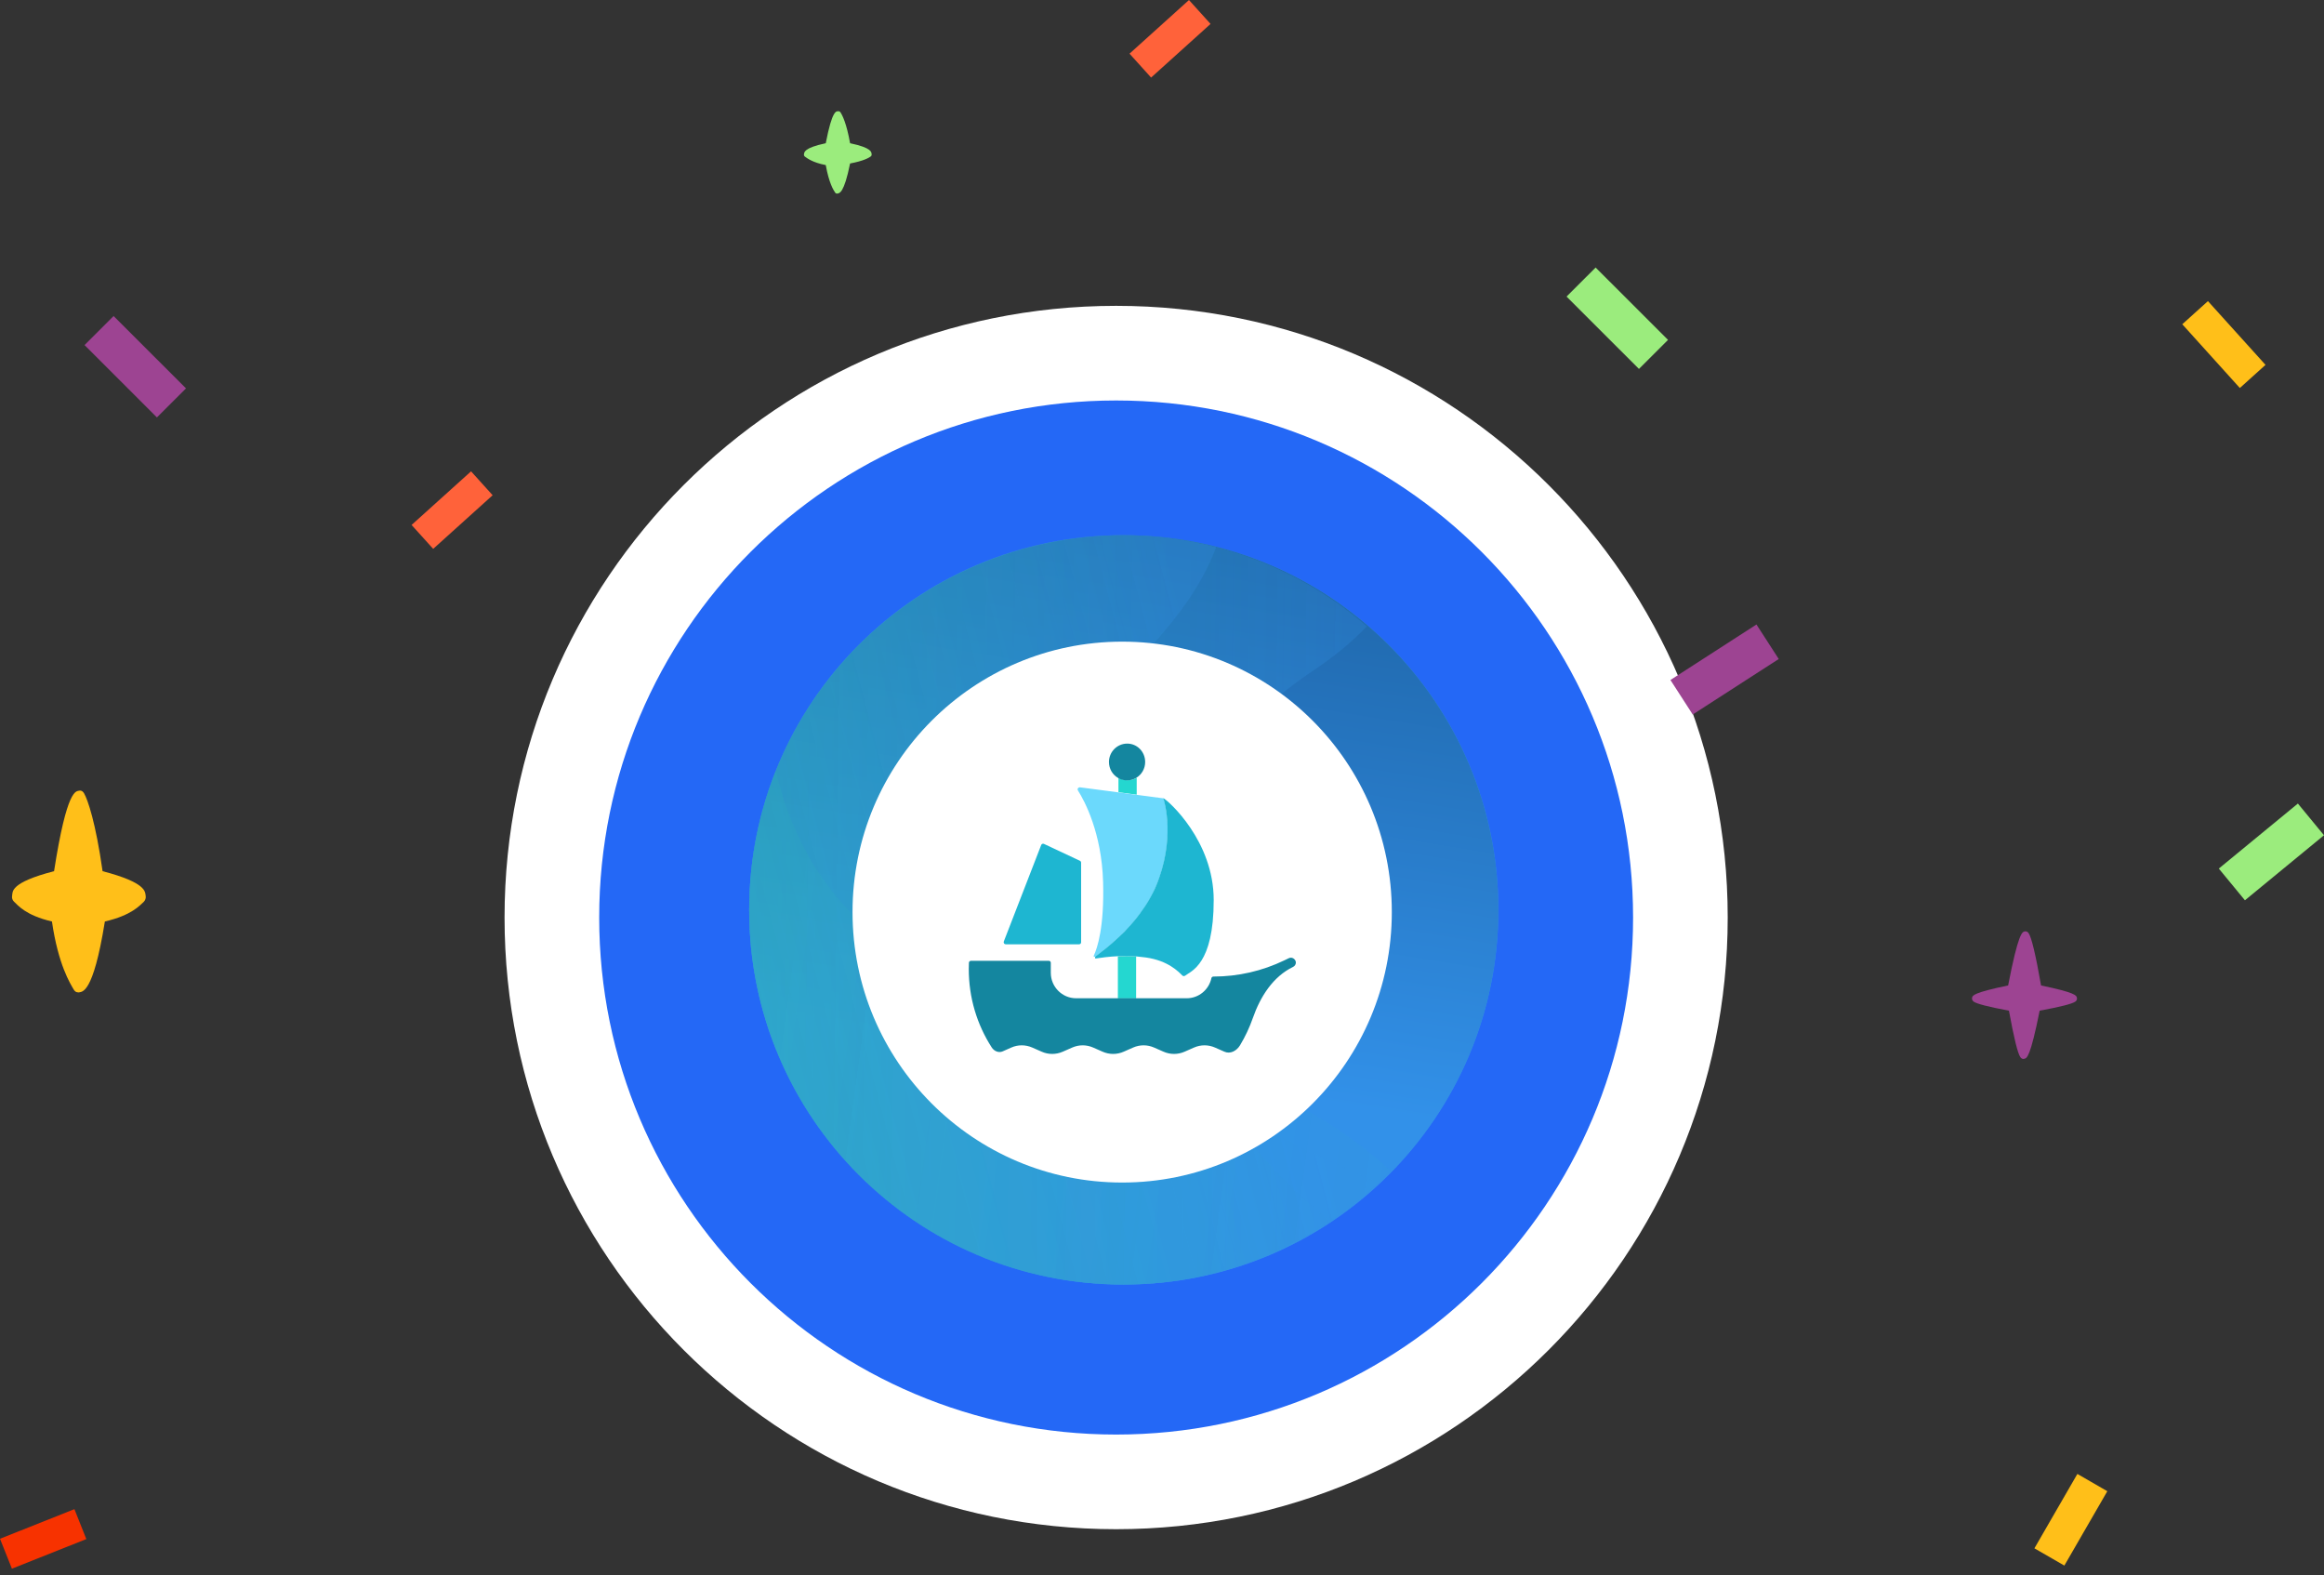 <svg width="152" height="103" viewBox="0 0 152 103" fill="none" xmlns="http://www.w3.org/2000/svg">
<rect x="0" y="0" width="152" height="103" fill="#333333" stroke="none"/>
<path d="M73 100C95.091 100 113 82.091 113 60C113 37.909 95.091 20 73 20C50.909 20 33 37.909 33 60C33 82.091 50.909 100 73 100Z" fill="white"/>
<path d="M73.001 93.811C91.674 93.811 106.811 78.673 106.811 60C106.811 41.327 91.674 26.189 73.001 26.189C54.327 26.189 39.19 41.327 39.19 60C39.19 78.673 54.327 93.811 73.001 93.811Z" fill="#2468F6"/>
<path d="M49 59.5C49 45.969 59.969 35 73.5 35C87.031 35 98 45.969 98 59.5C98 73.031 87.031 84 73.5 84C59.969 84 49 73.031 49 59.5Z" fill="#3291E9"/>
<path d="M49 59.5C49 45.969 59.969 35 73.5 35C87.031 35 98 45.969 98 59.5C98 73.031 87.031 84 73.5 84C59.969 84 49 73.031 49 59.5Z" fill="url(#paint0_linear)"/>
<g opacity="0.5">
<path opacity="0.5" fill-rule="evenodd" clip-rule="evenodd" d="M89.399 40.958C88.448 41.955 87.277 42.931 85.869 43.868C81.154 47.01 77.391 51.498 77.286 60.465C77.17 70.396 81.663 75.341 86.988 79.884C83.109 82.484 78.446 84 73.43 84C59.938 84 49 73.031 49 59.5C49 45.969 59.938 35 73.43 35C79.535 35 85.117 37.245 89.399 40.958Z" fill="#3291E9"/>
<path opacity="0.5" fill-rule="evenodd" clip-rule="evenodd" d="M89.399 40.958C88.448 41.955 87.277 42.931 85.869 43.868C81.154 47.01 77.391 51.498 77.286 60.465C77.17 70.396 81.663 75.341 86.988 79.884C83.109 82.484 78.446 84 73.43 84C59.938 84 49 73.031 49 59.5C49 45.969 59.938 35 73.43 35C79.535 35 85.117 37.245 89.399 40.958Z" fill="url(#paint1_linear)"/>
</g>
<g opacity="0.5">
<path opacity="0.5" fill-rule="evenodd" clip-rule="evenodd" d="M79.542 35.773C78.888 37.549 77.754 39.427 76.075 41.365C72.363 45.652 69.925 50.982 72.198 59.653C75.072 70.615 82.013 73.714 89.412 77.017C89.661 77.129 89.911 77.24 90.162 77.353C85.79 81.475 79.904 84 73.43 84C59.938 84 49 73.031 49 59.5C49 45.969 59.938 35 73.43 35C75.541 35 77.588 35.268 79.542 35.773Z" fill="#3291E9"/>
<path opacity="0.5" fill-rule="evenodd" clip-rule="evenodd" d="M79.542 35.773C78.888 37.549 77.754 39.427 76.075 41.365C72.363 45.652 69.925 50.982 72.198 59.653C75.072 70.615 82.013 73.714 89.412 77.017C89.661 77.129 89.911 77.24 90.162 77.353C85.79 81.475 79.904 84 73.43 84C59.938 84 49 73.031 49 59.5C49 45.969 59.938 35 73.43 35C75.541 35 77.588 35.268 79.542 35.773Z" fill="url(#paint2_linear)"/>
</g>
<g opacity="0.3">
<path opacity="0.3" fill-rule="evenodd" clip-rule="evenodd" d="M50.729 50.429C50.807 50.749 50.893 51.074 50.988 51.403C54.132 62.29 62.896 64.876 72.239 67.634C78.771 69.562 85.586 71.574 90.96 76.564C86.521 81.15 80.307 84 73.43 84C59.938 84 49 73.031 49 59.5C49 56.296 49.613 53.235 50.729 50.429Z" fill="#3291E9"/>
<path opacity="0.3" fill-rule="evenodd" clip-rule="evenodd" d="M50.729 50.429C50.807 50.749 50.893 51.074 50.988 51.403C54.132 62.29 62.896 64.876 72.239 67.634C78.771 69.562 85.586 71.574 90.96 76.564C86.521 81.15 80.307 84 73.43 84C59.938 84 49 73.031 49 59.5C49 56.296 49.613 53.235 50.729 50.429Z" fill="url(#paint3_linear)"/>
</g>
<path d="M73.395 77.331C83.135 77.331 91.031 69.413 91.031 59.645C91.031 49.877 83.135 41.959 73.395 41.959C63.655 41.959 55.759 49.877 55.759 59.645C55.759 69.413 63.655 77.331 73.395 77.331Z" fill="white"/>
<path d="M74.346 50.86V51.967L73.152 51.806V50.86C73.331 50.964 73.528 51.021 73.744 51.021C73.96 51.021 74.167 50.964 74.346 50.86Z" fill="#24D7D0"/>
<path d="M74.307 62.546V65.29H73.114V62.536C73.481 62.517 73.885 62.517 74.307 62.546Z" fill="#24D7D0"/>
<path d="M74.899 49.829C74.899 50.274 74.664 50.661 74.307 50.87C74.129 50.974 73.931 51.031 73.715 51.031C73.499 51.031 73.292 50.974 73.123 50.87C72.766 50.661 72.531 50.274 72.531 49.829C72.531 49.166 73.067 48.627 73.725 48.627C74.382 48.627 74.899 49.166 74.899 49.829Z" fill="#14869F"/>
<path d="M70.71 56.414V61.618C70.71 61.694 70.653 61.751 70.578 61.751H65.777C65.683 61.751 65.617 61.656 65.655 61.562L68.098 55.26C68.126 55.184 68.21 55.156 68.276 55.184L70.635 56.291C70.681 56.31 70.71 56.367 70.71 56.414Z" fill="#1EB6D1"/>
<path d="M75.596 58.004C75.286 58.733 74.844 59.414 74.346 60.038C73.98 60.492 73.576 60.918 73.153 61.306C72.656 61.771 72.151 62.188 71.661 62.548C71.597 62.594 71.496 62.566 71.537 62.498C71.772 61.997 72.232 60.625 72.147 57.663C72.053 54.456 70.935 52.374 70.503 51.693C70.437 51.598 70.522 51.475 70.635 51.485L73.153 51.816L74.346 51.977L76.075 52.204C76.095 52.204 76.106 52.221 76.112 52.241C76.203 52.535 76.886 54.964 75.596 58.004Z" fill="#6BD9FC"/>
<path d="M79.382 58.855C79.382 63.094 77.888 63.501 77.512 63.804C77.456 63.842 77.381 63.842 77.334 63.795C77.08 63.549 76.413 62.82 74.938 62.612C74.74 62.584 74.543 62.565 74.346 62.546C73.932 62.517 73.528 62.517 73.152 62.527C72.513 62.555 71.987 62.631 71.677 62.678C71.595 62.692 71.601 62.582 71.668 62.532C71.824 62.417 71.981 62.295 72.138 62.167C72.194 62.12 72.25 62.082 72.307 62.035C72.589 61.808 72.871 61.562 73.152 61.297C73.209 61.249 73.265 61.193 73.312 61.145C73.359 61.098 73.406 61.051 73.463 61.003C73.483 60.982 73.504 60.965 73.523 60.946C73.554 60.917 73.579 60.887 73.608 60.856C73.637 60.824 73.665 60.79 73.695 60.76C73.737 60.717 73.778 60.674 73.82 60.625C73.867 60.578 73.904 60.53 73.951 60.483C73.998 60.436 74.045 60.379 74.083 60.332C74.167 60.237 74.252 60.133 74.336 60.029C74.374 59.972 74.421 59.925 74.458 59.868C74.496 59.811 74.543 59.764 74.581 59.707C74.618 59.65 74.656 59.603 74.693 59.546C74.731 59.489 74.769 59.442 74.806 59.385C74.825 59.357 74.853 59.319 74.872 59.291C74.9 59.253 74.919 59.215 74.947 59.177C75.003 59.092 75.06 59.007 75.107 58.922C75.126 58.884 75.154 58.846 75.172 58.808C75.211 58.73 75.262 58.658 75.3 58.579C75.302 58.577 75.303 58.574 75.304 58.572C75.379 58.439 75.445 58.297 75.511 58.165C75.539 58.108 75.567 58.051 75.586 57.995C76.893 54.915 76.175 52.462 76.09 52.212C76.087 52.203 76.093 52.194 76.1 52.201C76.101 52.202 76.103 52.204 76.104 52.205C76.413 52.364 79.382 54.983 79.382 58.855Z" fill="#1EB6D1"/>
<path d="M84.756 62.943C84.756 63.057 84.691 63.17 84.578 63.227C83.254 63.867 82.429 65.18 81.943 66.568C81.724 67.195 81.442 67.792 81.105 68.353C80.886 68.718 80.465 68.949 80.077 68.772L79.476 68.507C79.025 68.308 78.536 68.308 78.085 68.507L77.484 68.772C77.033 68.97 76.544 68.97 76.093 68.772L75.492 68.507C75.041 68.308 74.552 68.308 74.101 68.507L73.5 68.772C73.049 68.97 72.56 68.97 72.109 68.772L71.508 68.507C71.057 68.308 70.569 68.308 70.118 68.507L69.516 68.772C69.065 68.97 68.567 68.97 68.126 68.772L67.524 68.507C67.073 68.308 66.575 68.308 66.134 68.507L65.579 68.753C65.316 68.869 65.019 68.737 64.863 68.496C63.901 67.004 63.362 65.246 63.362 63.359C63.362 63.227 63.362 63.094 63.371 62.962C63.371 62.886 63.437 62.83 63.503 62.83H68.595C68.671 62.83 68.727 62.886 68.727 62.962V63.615C68.727 64.533 69.469 65.28 70.381 65.28H77.615C78.414 65.28 79.072 64.712 79.231 63.965C79.241 63.908 79.297 63.861 79.363 63.861C80.971 63.861 82.558 63.498 84.006 62.799L84.296 62.659C84.4 62.607 84.521 62.622 84.611 62.686C84.694 62.745 84.756 62.842 84.756 62.943Z" fill="#14869F"/>
<path d="M5.084 64.891C4.985 64.891 4.893 64.83 4.825 64.716C4.595 64.319 3.81 63.098 3.398 60.259C1.664 59.855 1.167 59.191 0.915 58.962C0.816 58.871 0.762 58.718 0.793 58.573C0.839 58.329 0.619 57.725 3.536 56.97C4.383 51.529 4.977 51.759 5.176 51.706C5.199 51.698 5.222 51.698 5.237 51.698C5.336 51.698 5.428 51.759 5.496 51.874C5.741 52.293 6.259 53.795 6.709 56.97C9.611 57.725 9.482 58.329 9.528 58.581C9.551 58.726 9.505 58.871 9.406 58.97C9.154 59.199 8.615 59.855 6.859 60.259C6.08 65.105 5.351 64.838 5.145 64.899C5.122 64.891 5.099 64.891 5.084 64.891Z" fill="#FFBF19"/>
<path d="M132.349 69.25C132.272 69.25 132.196 69.212 132.143 69.136C131.967 68.884 131.723 67.892 131.394 66.091C130.035 65.84 129.279 65.641 129.081 65.496C129.004 65.435 128.966 65.344 128.981 65.252C129.012 65.099 129.05 64.916 131.341 64.443C132.005 61.002 132.265 60.949 132.418 60.91C132.433 60.91 132.448 60.903 132.471 60.903C132.547 60.903 132.624 60.941 132.677 61.017C132.868 61.284 133.143 62.436 133.494 64.443C135.77 64.916 135.808 65.099 135.839 65.252C135.861 65.344 135.823 65.435 135.739 65.496C135.541 65.641 134.777 65.84 133.403 66.091C132.792 69.151 132.563 69.204 132.402 69.235C132.379 69.243 132.364 69.25 132.349 69.25Z" fill="#9D4492"/>
<path d="M54.753 12.661C54.7 12.661 54.654 12.639 54.623 12.593C54.509 12.432 54.215 11.954 54.009 10.795C53.131 10.627 52.776 10.334 52.646 10.243C52.592 10.204 52.569 10.143 52.585 10.082C52.608 9.983 52.528 9.679 54.009 9.366C54.437 7.145 54.708 7.297 54.807 7.274C54.814 7.274 54.83 7.274 54.837 7.274C54.891 7.274 54.937 7.297 54.967 7.343C55.089 7.519 55.37 8.069 55.599 9.366C57.065 9.671 56.991 9.976 57.006 10.075C57.021 10.136 56.998 10.197 56.945 10.235C56.815 10.326 56.492 10.522 55.599 10.69C55.202 12.666 54.891 12.631 54.784 12.654C54.776 12.654 54.761 12.661 54.753 12.661Z" fill="#9BEC7D"/>
<path d="M102.46 19.394L104.361 17.495L109.096 22.226L107.195 24.125L102.46 19.394Z" fill="#9BEC7D"/>
<path d="M148.174 23.86L146.496 25.373L142.731 21.204L144.409 19.691L148.174 23.86Z" fill="#FFBF19"/>
<path d="M135.87 96.386L137.828 97.516L135.018 102.379L133.06 101.25L135.87 96.386Z" fill="#FFBF19"/>
<path d="M12.165 25.398L10.264 27.297L5.529 22.565L7.43 20.666L12.165 25.398Z" fill="#9D4492"/>
<path d="M114.88 40.838L116.338 43.095L110.711 46.724L109.254 44.467L114.88 40.838Z" fill="#9D4492"/>
<path d="M146.828 58.873L145.12 56.799L150.292 52.547L151.999 54.621L146.828 58.873Z" fill="#9BEC7D"/>
<path d="M30.809 30.822L32.221 32.386L28.332 35.892L26.92 34.329L30.809 30.822Z" fill="#FF623A"/>
<path d="M4.867 98.689L5.646 100.646L0.779 102.582L7.4554e-05 100.625L4.867 98.689Z" fill="#F73200"/>
<path d="M77.764 0.002L79.176 1.565L75.287 5.072L73.876 3.509L77.764 0.002Z" fill="#FF623A"/>
<defs>
<linearGradient id="paint0_linear" x1="-132.532" y1="-2.414" x2="-141.538" y2="53.077" gradientUnits="userSpaceOnUse">
<stop offset="0.048" stop-color="#1F66A9"/>
<stop offset="0.685" stop-color="#3291E9"/>
</linearGradient>
<linearGradient id="paint1_linear" x1="88.152" y1="32.379" x2="27.398" y2="31.668" gradientUnits="userSpaceOnUse">
<stop stop-color="#E9A332" stop-opacity="0"/>
<stop offset="0" stop-color="#23DC7D" stop-opacity="0"/>
<stop offset="1" stop-color="#23DC7D"/>
</linearGradient>
<linearGradient id="paint2_linear" x1="69.606" y1="10.112" x2="10.837" y2="25.516" gradientUnits="userSpaceOnUse">
<stop stop-color="#E9A332" stop-opacity="0"/>
<stop offset="0" stop-color="#23DC7D" stop-opacity="0"/>
<stop offset="1" stop-color="#23DC7D"/>
</linearGradient>
<linearGradient id="paint3_linear" x1="26.706" y1="133.532" x2="104.642" y2="144.125" gradientUnits="userSpaceOnUse">
<stop stop-color="#23DC7D"/>
<stop offset="1" stop-color="#23DC7D" stop-opacity="0"/>
</linearGradient>
</defs>
</svg>
